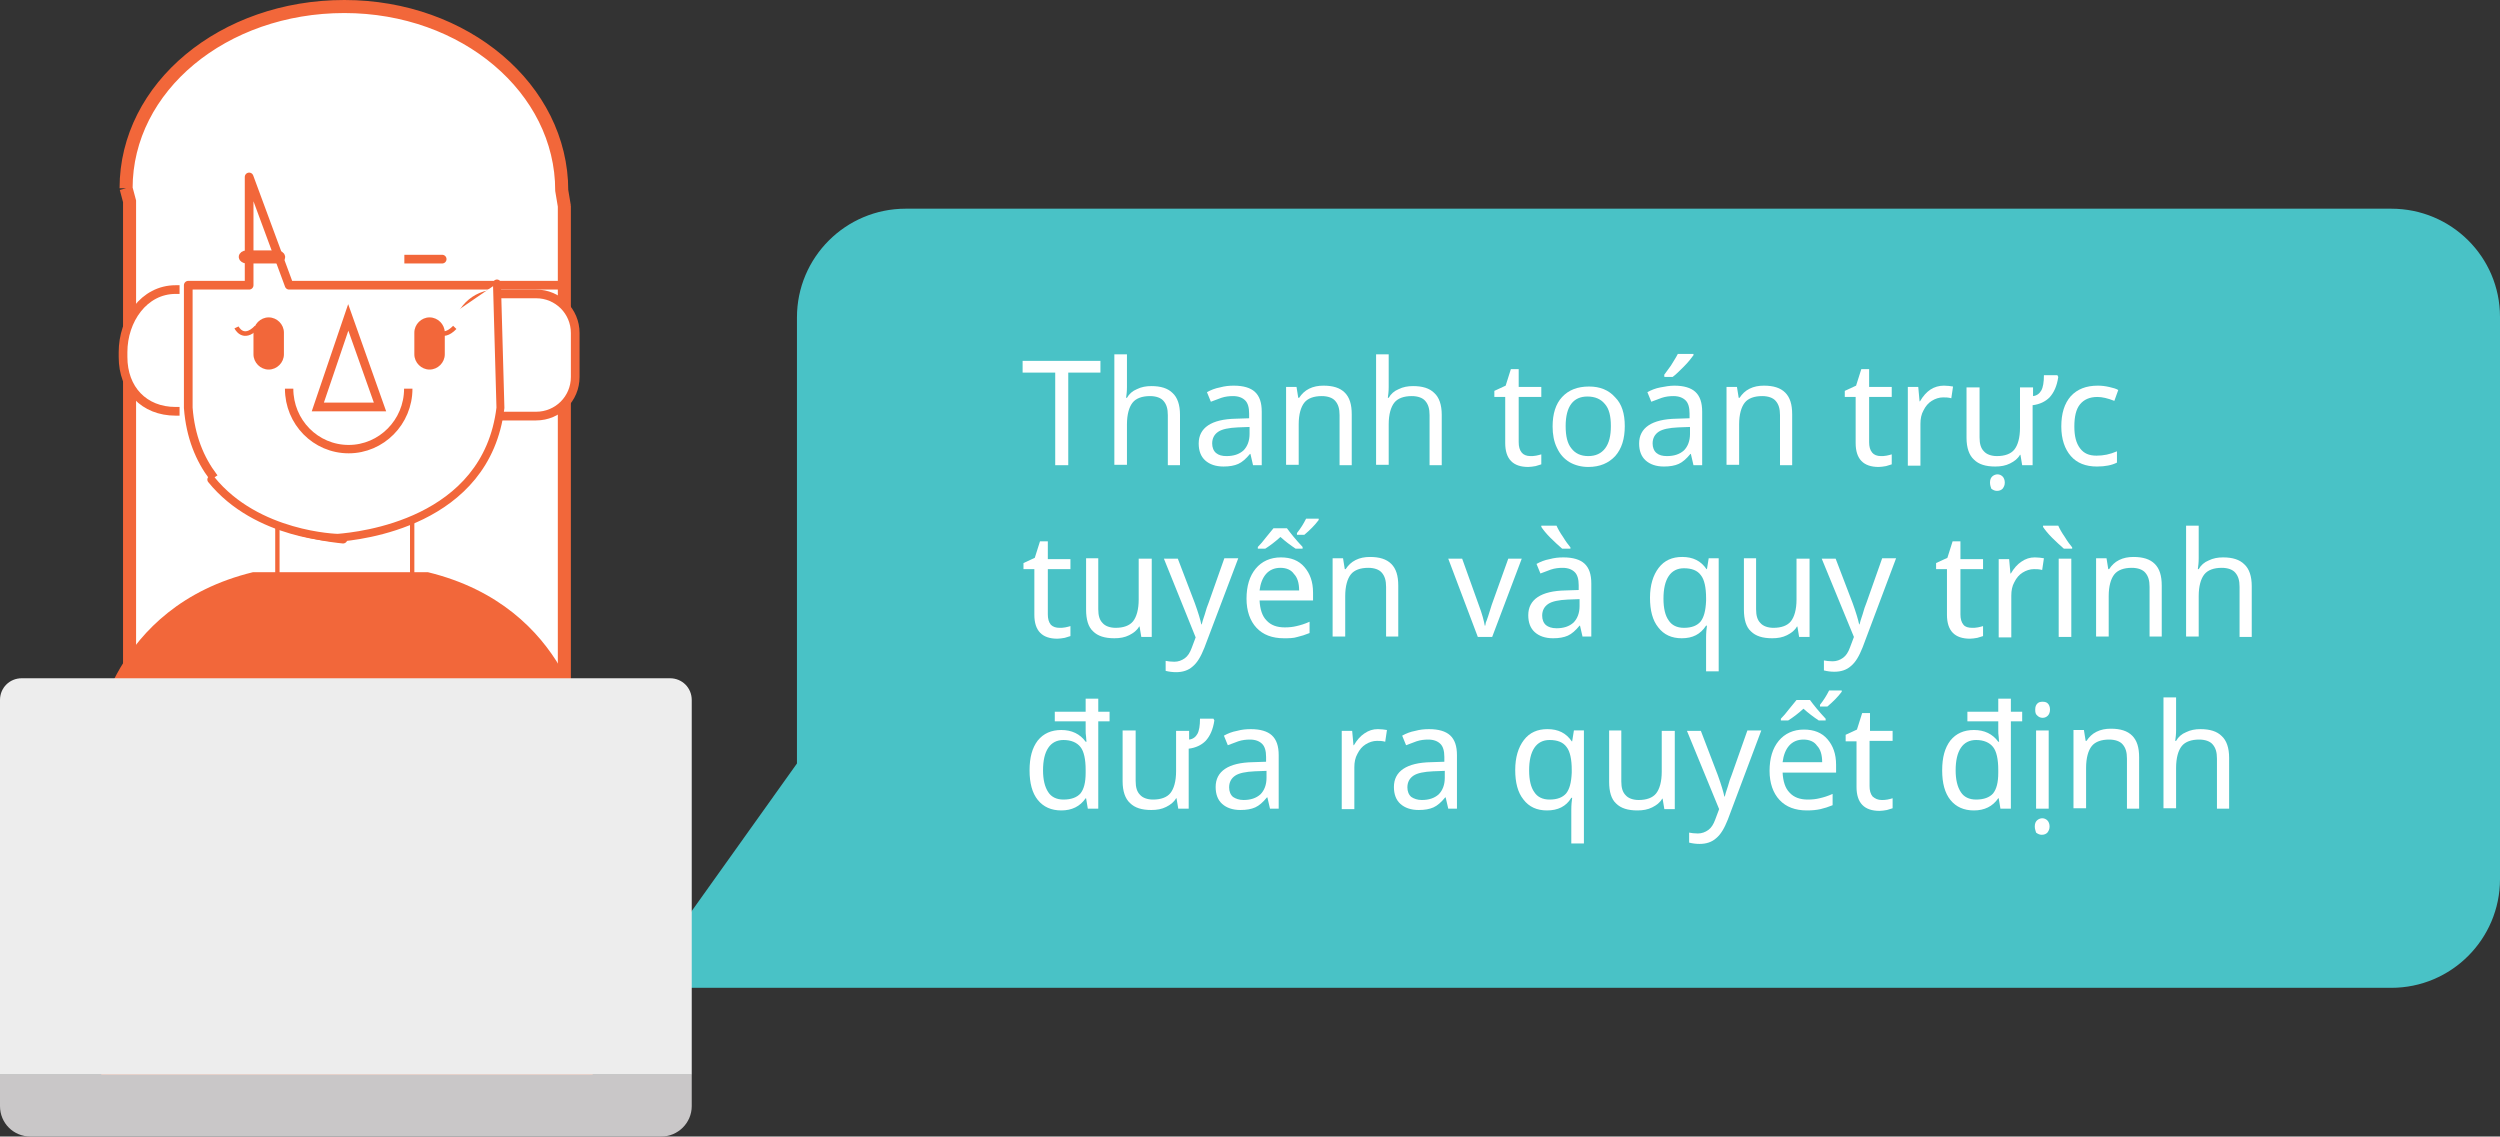 <?xml version="1.0" encoding="utf-8"?>
<!-- Generator: Adobe Illustrator 19.0.0, SVG Export Plug-In . SVG Version: 6.00 Build 0)  -->
<svg version="1.1" id="Layer_1" xmlns="http://www.w3.org/2000/svg" xmlns:xlink="http://www.w3.org/1999/xlink" x="0px" y="0px"
	 viewBox="0 0 575 261.4" style="enable-background:new 0 0 575 261.4;" xml:space="preserve">
<rect x="0" y="0" width="575" height="261.4" fill="#333333" stroke="none"/>
<style type="text/css">
	.st0{fill:#FFFFFF;stroke:#F2673A;stroke-width:3;stroke-miterlimit:10;}
	.st1{fill:#FFFFFF;stroke:#F2673A;stroke-width:2;stroke-miterlimit:10;}
	.st2{fill:#FFFFFF;stroke:#F2673A;stroke-miterlimit:10;}
	.st3{fill:none;stroke:#F2673A;stroke-width:2;stroke-linecap:round;stroke-linejoin:round;stroke-miterlimit:10;}
	.st4{fill:#FFFFFF;stroke:#F2673A;stroke-width:1.825;stroke-linecap:round;stroke-linejoin:round;stroke-miterlimit:10;}
	.st5{fill:#F2673A;}
	.st6{fill:none;stroke:#F2673A;stroke-width:1.927;stroke-miterlimit:10;}
	.st7{fill:none;stroke:#F2673A;stroke-width:1.054;stroke-miterlimit:10;}
	.st8{fill:#49C2C6;}
	.st9{fill:#FFFFFF;}
	.st10{fill:#EDEDED;}
	.st11{fill:#C9C7C8;}
</style>
<g id="XMLID_211_">
	<path id="XMLID_204_" class="st0" d="M29,43.3l0.8,3v117.8l100-1.9v-115v0.2l-0.6-3.6c0-23.4-22.3-42.3-50-42.3
		C51.4,1.5,29,20,29,43.3"/>
	<path id="XMLID_203_" class="st1" d="M41.3,94.6h-0.9c-7.3,0-12.1-5.1-12.1-12.5v-1.1c0-7.4,4.8-14.4,12.1-14.4h0.9"/>
	<path id="XMLID_202_" class="st1" d="M132.3,76.6c0-5-4-9-9-9h-9.1c-5,0-9,4-9,9v10.1c0,5,4,9,9,9h9.1c5,0,9-4,9-9V76.6z"/>
	<polyline id="XMLID_201_" class="st2" points="63.8,113.6 63.8,145.1 94.8,145.1 94.8,113.6 	"/>
	<path id="XMLID_200_" class="st3" d="M78.9,124c-4.8-0.5-33.6-3.6-35.6-30.2V66.6v-1h14V40.7l9.2,24.9h62.8"/>
	<path id="XMLID_222_" class="st4" d="M114.3,65.2l0.8,28.6c-3.2,26.6-32.6,29.5-37.4,29.9c0,0-18.6-0.4-29.1-13.4"/>
	<path id="XMLID_199_" class="st5" d="M65.3,81.5c0,1.9-1.6,3.5-3.5,3.5l0,0c-1.9,0-3.5-1.6-3.5-3.5v-5c0-1.9,1.6-3.5,3.5-3.5l0,0
		c1.9,0,3.5,1.6,3.5,3.5V81.5z"/>
	<path id="XMLID_198_" class="st5" d="M102.3,81.5c0,1.9-1.6,3.5-3.5,3.5l0,0c-1.9,0-3.5-1.6-3.5-3.5v-5c0-1.9,1.6-3.5,3.5-3.5l0,0
		c1.9,0,3.5,1.6,3.5,3.5V81.5z"/>
	<path id="XMLID_197_" class="st1" d="M63.8,59.6h-7.1c-0.4,0-0.8-0.3-0.8-0.5l0,0c0-0.2,0.3-0.5,0.8-0.5h7.1c0.4,0,0.8,0.3,0.8,0.5
		l0,0C64.6,59.4,64.3,59.6,63.8,59.6z"/>
	<path id="XMLID_196_" class="st5" d="M98.4,131.6H80.6h-5.2H58.2c-32.9,8-36.4,38-36.4,38h53.6h5.2h54.1
		C134.8,169.6,131.3,139.6,98.4,131.6z"/>
	<path id="XMLID_195_" class="st1" d="M100.9,59.6h-7.1c-0.4,0-0.8,0-0.8,0l0,0c0,0,0.3,0,0.8,0H100.9c0.4,0,0.8,0,0.8,0l0,0
		C101.7,59.6,101.3,59.6,100.9,59.6z"/>
	<polygon id="XMLID_194_" class="st1" points="80.1,73 73.1,93.6 87.4,93.6 	"/>
	<path id="XMLID_215_" class="st6" d="M93.9,89.4c0,7.7-6.2,13.9-13.7,13.9c-7.6,0-13.7-6.2-13.7-13.9"/>
	<path id="XMLID_214_" class="st7" d="M100,75.3c0,0,1.5,3.2,4.6,0"/>
	<path id="XMLID_213_" class="st7" d="M54.4,75.3c0,0,1.5,3.2,4.6,0"/>
	<rect id="XMLID_193_" x="23.3" y="169.6" class="st5" width="113" height="91"/>
</g>
<path id="XMLID_210_" class="st8" d="M550,48H208.3c-13.8,0-25,11.2-25,25v102.6l-36.8,51.6h61.7H228h322c13.8,0,25-11.2,25-25V72.9
	C575,59.1,563.8,48,550,48z"/>
<g id="XMLID_205_">
	<path id="XMLID_209_" class="st9" d="M245.7,107h-3V85.7h-7.5v-2.7h17.9v2.7h-7.4V107z"/>
	<path id="XMLID_216_" class="st9" d="M268.6,107V95.5c0-1.5-0.3-2.5-1-3.3c-0.6-0.7-1.7-1.1-3.1-1.1c-1.8,0-3.2,0.5-4,1.5
		c-0.8,1-1.3,2.7-1.3,5v9.3h-2.9V81.5h2.9V89c0,1-0.1,1.8-0.2,2.5h0.2c0.5-0.9,1.3-1.6,2.3-2c1-0.5,2.1-0.7,3.3-0.7
		c2.2,0,3.8,0.5,4.9,1.6c1.1,1,1.7,2.7,1.7,5V107H268.6z"/>
	<path id="XMLID_218_" class="st9" d="M288.2,107l-0.6-2.6h-0.1c-0.9,1.1-1.8,1.9-2.7,2.3c-0.9,0.4-2,0.6-3.4,0.6
		c-1.8,0-3.2-0.5-4.2-1.4c-1-0.9-1.5-2.2-1.5-3.9c0-3.6,2.9-5.6,8.6-5.7l3-0.1v-1.1c0-1.4-0.3-2.4-0.9-3c-0.6-0.6-1.5-1-2.8-1
		c-0.9,0-1.8,0.1-2.7,0.4c-0.8,0.3-1.6,0.6-2.4,0.9l-0.9-2.2c0.9-0.5,1.9-0.9,3-1.1c1.1-0.3,2.1-0.4,3.2-0.4c2.2,0,3.8,0.5,4.8,1.4
		c1.1,1,1.6,2.5,1.6,4.6V107H288.2z M282.1,104.9c1.6,0,2.9-0.4,3.9-1.3c0.9-0.9,1.4-2.2,1.4-3.8v-1.6l-2.7,0.1
		c-2.1,0.1-3.6,0.4-4.5,1c-0.9,0.6-1.4,1.5-1.4,2.7c0,0.9,0.3,1.7,0.9,2.2C280.3,104.7,281.1,104.9,282.1,104.9z"/>
	<path id="XMLID_221_" class="st9" d="M308.1,107V95.5c0-1.5-0.3-2.5-1-3.3c-0.6-0.7-1.7-1.1-3.1-1.1c-1.8,0-3.2,0.5-4,1.5
		c-0.8,1-1.3,2.7-1.3,5v9.3h-2.9V89h2.4l0.4,2.5h0.2c0.6-0.9,1.3-1.6,2.3-2.1c1-0.5,2.1-0.7,3.3-0.7c2.2,0,3.8,0.5,4.9,1.6
		s1.6,2.7,1.6,5V107H308.1z"/>
	<path id="XMLID_224_" class="st9" d="M328.8,107V95.5c0-1.5-0.3-2.5-1-3.3c-0.6-0.7-1.7-1.1-3.1-1.1c-1.8,0-3.2,0.5-4,1.5
		c-0.8,1-1.3,2.7-1.3,5v9.3h-2.9V81.5h2.9V89c0,1-0.1,1.8-0.2,2.5h0.2c0.5-0.9,1.3-1.6,2.3-2c1-0.5,2.1-0.7,3.3-0.7
		c2.2,0,3.8,0.5,4.9,1.6c1.1,1,1.7,2.7,1.7,5V107H328.8z"/>
	<path id="XMLID_226_" class="st9" d="M352,104.9c0.4,0,0.8,0,1.3-0.1s0.9-0.2,1.2-0.3v2.3c-0.3,0.1-0.7,0.2-1.3,0.4
		c-0.6,0.1-1.2,0.2-1.7,0.2c-3.5,0-5.3-1.8-5.3-5.5V91.3h-2.5v-1.4l2.6-1.2l1.2-3.8h1.8V89h5.2v2.3h-5.2v10.4c0,1,0.2,1.8,0.7,2.4
		C350.4,104.6,351.1,104.9,352,104.9z"/>
	<path id="XMLID_228_" class="st9" d="M373.7,98c0,2.9-0.7,5.2-2.2,6.9c-1.5,1.6-3.5,2.5-6.2,2.5c-1.6,0-3.1-0.4-4.3-1.1
		c-1.3-0.8-2.2-1.8-2.9-3.3c-0.7-1.4-1-3.1-1-4.9c0-2.9,0.7-5.2,2.2-6.8c1.5-1.6,3.5-2.4,6.2-2.4c2.5,0,4.5,0.8,6,2.5
		C373,92.9,373.7,95.1,373.7,98z M360.1,98c0,2.3,0.4,4,1.3,5.1c0.9,1.2,2.2,1.8,3.9,1.8c1.7,0,3-0.6,3.9-1.8
		c0.9-1.2,1.3-2.9,1.3-5.1c0-2.3-0.4-4-1.4-5.1c-0.9-1.1-2.2-1.7-4-1.7C361.9,91.2,360.1,93.4,360.1,98z"/>
	<path id="XMLID_231_" class="st9" d="M389.5,107l-0.6-2.6h-0.1c-0.9,1.1-1.8,1.9-2.7,2.3c-0.9,0.4-2,0.6-3.4,0.6
		c-1.8,0-3.2-0.5-4.2-1.4c-1-0.9-1.5-2.2-1.5-3.9c0-3.6,2.9-5.6,8.6-5.7l3-0.1v-1.1c0-1.4-0.3-2.4-0.9-3c-0.6-0.6-1.5-1-2.8-1
		c-0.9,0-1.8,0.1-2.7,0.4c-0.8,0.3-1.6,0.6-2.4,0.9l-0.9-2.2c0.9-0.5,1.9-0.9,3-1.1s2.1-0.4,3.2-0.4c2.2,0,3.8,0.5,4.8,1.4
		c1.1,1,1.6,2.5,1.6,4.6V107H389.5z M383.4,104.9c1.6,0,2.9-0.4,3.9-1.3c0.9-0.9,1.4-2.2,1.4-3.8v-1.6l-2.7,0.1
		c-2.1,0.1-3.6,0.4-4.5,1c-0.9,0.6-1.4,1.5-1.4,2.7c0,0.9,0.3,1.7,0.9,2.2C381.6,104.7,382.4,104.9,383.4,104.9z M382.7,86.3
		c0.4-0.5,0.9-1.3,1.6-2.2c0.6-1,1.2-1.9,1.6-2.7h3.6v0.3c-0.5,0.7-1.2,1.6-2.2,2.6s-1.9,1.9-2.6,2.4h-1.9V86.3z"/>
	<path id="XMLID_235_" class="st9" d="M409.4,107V95.5c0-1.5-0.3-2.5-1-3.3c-0.6-0.7-1.7-1.1-3.1-1.1c-1.8,0-3.2,0.5-4,1.5
		c-0.8,1-1.3,2.7-1.3,5v9.3h-2.9V89h2.4l0.4,2.5h0.2c0.6-0.9,1.3-1.6,2.3-2.1c1-0.5,2.1-0.7,3.3-0.7c2.2,0,3.8,0.5,4.9,1.6
		c1.1,1.1,1.6,2.7,1.6,5V107H409.4z"/>
	<path id="XMLID_237_" class="st9" d="M432.6,104.9c0.4,0,0.8,0,1.3-0.1s0.9-0.2,1.2-0.3v2.3c-0.3,0.1-0.7,0.2-1.3,0.4
		c-0.6,0.1-1.2,0.2-1.7,0.2c-3.5,0-5.3-1.8-5.3-5.5V91.3h-2.5v-1.4l2.6-1.2l1.2-3.8h1.8V89h5.2v2.3h-5.2v10.4c0,1,0.2,1.8,0.7,2.4
		C431,104.6,431.7,104.9,432.6,104.9z"/>
	<path id="XMLID_239_" class="st9" d="M447.1,88.7c0.8,0,1.5,0.1,2.1,0.2l-0.4,2.7c-0.7-0.2-1.3-0.2-1.9-0.2c-0.9,0-1.8,0.3-2.6,0.8
		c-0.8,0.5-1.4,1.2-1.9,2.2c-0.5,0.9-0.7,1.9-0.7,3.1v9.6h-2.9V89h2.4l0.3,3.3h0.1c0.7-1.2,1.5-2.1,2.4-2.7
		C444.9,89,446,88.7,447.1,88.7z"/>
	<path id="XMLID_241_" class="st9" d="M455.3,89.1v11.5c0,1.5,0.3,2.5,1,3.2c0.6,0.7,1.7,1.1,3,1.1c1.8,0,3.2-0.5,4-1.5
		s1.3-2.7,1.3-5v-9.3h3v2c0.9-0.1,1.5-0.6,1.9-1.3c0.4-0.7,0.6-1.9,0.6-3.5h3.1l0.2,0.4c-0.3,2.1-1,3.6-2,4.7c-1,1-2.3,1.6-3.9,1.8
		V107h-2.4l-0.4-2.4h-0.1c-0.5,0.9-1.3,1.5-2.3,2c-1,0.5-2.1,0.7-3.4,0.7c-2.2,0-3.8-0.5-4.9-1.6c-1.1-1-1.7-2.7-1.7-5V89.1H455.3z
		 M457.7,111c0-0.7,0.2-1.1,0.5-1.4c0.3-0.3,0.8-0.5,1.2-0.5c0.5,0,0.9,0.2,1.2,0.5c0.3,0.3,0.5,0.8,0.5,1.4c0,0.6-0.2,1-0.5,1.4
		c-0.3,0.3-0.7,0.5-1.3,0.5c-0.5,0-0.9-0.2-1.3-0.5C457.9,112.1,457.7,111.6,457.7,111z"/>
	<path id="XMLID_244_" class="st9" d="M482.3,107.3c-2.6,0-4.6-0.8-6-2.4c-1.4-1.6-2.2-3.9-2.2-6.8c0-3,0.7-5.3,2.2-7
		c1.5-1.6,3.5-2.4,6.2-2.4c0.9,0,1.7,0.1,2.6,0.3c0.9,0.2,1.6,0.4,2.1,0.7l-0.9,2.5c-1.5-0.6-2.8-0.9-3.9-0.9c-1.8,0-3.1,0.6-4,1.7
		c-0.9,1.1-1.3,2.8-1.3,5.1c0,2.2,0.4,3.8,1.3,5c0.9,1.2,2.1,1.7,3.8,1.7c1.6,0,3.1-0.3,4.7-1v2.6
		C485.7,107,484.2,107.3,482.3,107.3z"/>
	<path id="XMLID_246_" class="st9" d="M243.7,144.4c0.4,0,0.8,0,1.3-0.1c0.5-0.1,0.9-0.2,1.2-0.3v2.3c-0.3,0.1-0.7,0.2-1.3,0.4
		c-0.6,0.1-1.2,0.2-1.7,0.2c-3.5,0-5.3-1.8-5.3-5.5v-10.5h-2.5v-1.4l2.6-1.2l1.2-3.8h1.8v4.1h5.2v2.3h-5.2v10.4c0,1,0.2,1.8,0.7,2.4
		C242.2,144.2,242.9,144.4,243.7,144.4z"/>
	<path id="XMLID_248_" class="st9" d="M252.6,128.5v11.6c0,1.5,0.3,2.5,1,3.2c0.6,0.7,1.7,1.1,3,1.1c1.8,0,3.2-0.5,4-1.5
		c0.8-1,1.3-2.7,1.3-5v-9.4h3v18h-2.4l-0.4-2.4h-0.1c-0.5,0.9-1.3,1.5-2.3,2c-1,0.5-2.1,0.7-3.4,0.7c-2.2,0-3.8-0.5-4.9-1.6
		c-1.1-1-1.6-2.7-1.6-5v-11.8H252.6z"/>
	<path id="XMLID_250_" class="st9" d="M267.7,128.5h3.2l3.9,10.2c0.8,2.2,1.3,3.9,1.5,4.9h0.1c0.1-0.4,0.3-1.2,0.7-2.3
		c0.3-1.1,0.6-2,0.9-2.7l3.6-10.2h3.2L277,149c-0.8,2-1.6,3.4-2.7,4.3c-1,0.9-2.3,1.3-3.8,1.3c-0.8,0-1.6-0.1-2.4-0.3v-2.3
		c0.5,0.1,1.2,0.2,2,0.2c0.9,0,1.7-0.3,2.4-0.8c0.7-0.5,1.2-1.3,1.6-2.4l0.9-2.4L267.7,128.5z"/>
	<path id="XMLID_252_" class="st9" d="M295.3,146.8c-2.7,0-4.8-0.8-6.3-2.4c-1.5-1.6-2.3-3.9-2.3-6.7c0-2.9,0.7-5.2,2.1-6.9
		c1.4-1.7,3.4-2.6,5.8-2.6c2.3,0,4.1,0.7,5.4,2.2c1.3,1.5,2,3.4,2,5.9v1.8h-12.3c0.1,2,0.6,3.6,1.6,4.6c1,1.1,2.4,1.6,4.2,1.6
		c1,0,1.9-0.1,2.7-0.3c0.9-0.2,1.9-0.5,3-1v2.6c-1,0.4-1.9,0.7-2.8,0.9C297.5,146.8,296.4,146.8,295.3,146.8z M299.6,126.2h-1.6
		c-1.2-0.8-2.4-1.7-3.5-2.7c-1.2,1.1-2.4,2-3.5,2.7h-1.7v-0.4c0.6-0.6,1.2-1.3,1.8-2.1c0.6-0.7,1.2-1.5,1.8-2.2h3.1
		c0.8,1.1,2,2.6,3.6,4.3V126.2z M294.5,130.6c-1.4,0-2.5,0.5-3.3,1.4c-0.8,0.9-1.3,2.2-1.5,3.8h9.1c0-1.7-0.4-3-1.2-3.8
		C297,131.1,295.9,130.6,294.5,130.6z M298.3,122.6c0.8-1,1.5-2.1,2.1-3.3h2.9v0.3c-0.9,1.2-2,2.3-3.3,3.4h-1.7V122.6z"/>
	<path id="XMLID_257_" class="st9" d="M318.8,146.5V135c0-1.5-0.3-2.5-1-3.3c-0.6-0.7-1.7-1.1-3.1-1.1c-1.8,0-3.2,0.5-4,1.5
		c-0.8,1-1.3,2.7-1.3,5v9.3h-2.9v-18h2.4l0.4,2.5h0.2c0.6-0.9,1.3-1.6,2.3-2.1c1-0.5,2.1-0.7,3.3-0.7c2.2,0,3.8,0.5,4.9,1.6
		c1.1,1.1,1.6,2.7,1.6,5v11.7H318.8z"/>
	<path id="XMLID_259_" class="st9" d="M339.9,146.5l-6.8-18h3.2l3.8,10.6c0.8,2.1,1.2,3.7,1.4,4.8h0.1c0-0.1,0.1-0.3,0.1-0.5
		c0-0.2,0.1-0.4,0.2-0.6c0.1-0.2,0.5-1.4,1.2-3.7l3.8-10.6h3.1l-6.8,18H339.9z"/>
	<path id="XMLID_261_" class="st9" d="M364,146.5l-0.6-2.6h-0.1c-0.9,1.1-1.8,1.9-2.7,2.3c-0.9,0.4-2,0.6-3.4,0.6
		c-1.8,0-3.2-0.5-4.2-1.4c-1-0.9-1.5-2.2-1.5-3.9c0-3.6,2.9-5.6,8.6-5.7l3-0.1v-1.1c0-1.4-0.3-2.4-0.9-3c-0.6-0.6-1.5-1-2.8-1
		c-0.9,0-1.8,0.1-2.7,0.4c-0.8,0.3-1.6,0.6-2.4,0.9l-0.9-2.2c0.9-0.5,1.9-0.9,3-1.1c1.1-0.3,2.1-0.4,3.2-0.4c2.2,0,3.8,0.5,4.8,1.4
		c1.1,1,1.6,2.5,1.6,4.6v12.2H364z M361.3,126.2h-2c-0.8-0.7-1.7-1.5-2.7-2.5c-1-1-1.7-1.9-2.1-2.5v-0.3h3.5
		c0.3,0.7,0.8,1.6,1.5,2.6c0.6,1,1.2,1.8,1.7,2.4V126.2z M358,144.5c1.6,0,2.9-0.4,3.9-1.3c0.9-0.9,1.4-2.2,1.4-3.8v-1.6l-2.7,0.1
		c-2.1,0.1-3.6,0.4-4.5,1c-0.9,0.6-1.4,1.5-1.4,2.7c0,0.9,0.3,1.7,0.9,2.2C356.1,144.2,356.9,144.5,358,144.5z"/>
	<path id="XMLID_265_" class="st9" d="M386.8,146.8c-2.3,0-4.1-0.8-5.4-2.5c-1.3-1.6-1.9-3.9-1.9-6.8c0-2.9,0.7-5.2,2-6.9
		c1.3-1.7,3.1-2.5,5.4-2.5c2.5,0,4.3,0.9,5.6,2.8h0.1l0.4-2.5h2.3v26h-2.9v-7.7c0-1.2,0.1-2.1,0.2-2.8h-0.2
		C391.1,145.9,389.3,146.8,386.8,146.8z M387.3,144.4c1.8,0,3-0.5,3.8-1.4c0.8-1,1.2-2.5,1.3-4.8v-0.6c0-2.5-0.4-4.3-1.2-5.3
		c-0.8-1.1-2.1-1.6-3.9-1.6c-1.5,0-2.7,0.6-3.5,1.8c-0.8,1.2-1.2,2.9-1.2,5.2c0,2.2,0.4,3.9,1.2,5
		C384.5,143.8,385.7,144.4,387.3,144.4z"/>
	<path id="XMLID_268_" class="st9" d="M403.9,128.5v11.6c0,1.5,0.3,2.5,1,3.2c0.6,0.7,1.7,1.1,3,1.1c1.8,0,3.2-0.5,4-1.5
		s1.3-2.7,1.3-5v-9.4h3v18h-2.4l-0.4-2.4h-0.1c-0.5,0.9-1.3,1.5-2.3,2c-1,0.5-2.1,0.7-3.4,0.7c-2.2,0-3.8-0.5-4.9-1.6
		c-1.1-1-1.6-2.7-1.6-5v-11.8H403.9z"/>
	<path id="XMLID_270_" class="st9" d="M419,128.5h3.2l3.9,10.2c0.8,2.2,1.3,3.9,1.5,4.9h0.1c0.1-0.4,0.3-1.2,0.7-2.3
		c0.3-1.1,0.6-2,0.9-2.7l3.6-10.2h3.2l-7.7,20.5c-0.8,2-1.6,3.4-2.7,4.3c-1,0.9-2.3,1.3-3.8,1.3c-0.8,0-1.6-0.1-2.4-0.3v-2.3
		c0.5,0.1,1.2,0.2,2,0.2c0.9,0,1.7-0.3,2.4-0.8c0.7-0.5,1.2-1.3,1.6-2.4l0.9-2.4L419,128.5z"/>
	<path id="XMLID_272_" class="st9" d="M453.6,144.4c0.4,0,0.8,0,1.3-0.1s0.9-0.2,1.2-0.3v2.3c-0.3,0.1-0.7,0.2-1.3,0.4
		c-0.6,0.1-1.2,0.2-1.7,0.2c-3.5,0-5.3-1.8-5.3-5.5v-10.5h-2.5v-1.4l2.6-1.2l1.2-3.8h1.8v4.1h5.2v2.3h-5.2v10.4c0,1,0.2,1.8,0.7,2.4
		C452,144.2,452.7,144.4,453.6,144.4z"/>
	<path id="XMLID_274_" class="st9" d="M468,128.2c0.8,0,1.5,0.1,2.1,0.2l-0.4,2.7c-0.7-0.2-1.3-0.2-1.9-0.2c-0.9,0-1.8,0.3-2.6,0.8
		c-0.8,0.5-1.4,1.2-1.9,2.2c-0.5,0.9-0.7,1.9-0.7,3.1v9.6h-2.9v-18h2.4l0.3,3.3h0.1c0.7-1.2,1.5-2.1,2.4-2.7
		C465.9,128.5,466.9,128.2,468,128.2z"/>
	<path id="XMLID_276_" class="st9" d="M476.7,126.2h-2c-0.8-0.7-1.7-1.5-2.7-2.5c-1-1-1.7-1.9-2.1-2.5v-0.3h3.5
		c0.3,0.7,0.8,1.6,1.5,2.6c0.6,1,1.2,1.8,1.7,2.4V126.2z M476.4,146.5h-2.9v-18h2.9V146.5z"/>
	<path id="XMLID_279_" class="st9" d="M494.4,146.5V135c0-1.5-0.3-2.5-1-3.3c-0.6-0.7-1.7-1.1-3.1-1.1c-1.8,0-3.2,0.5-4,1.5
		c-0.8,1-1.3,2.7-1.3,5v9.3h-2.9v-18h2.4l0.4,2.5h0.2c0.6-0.9,1.3-1.6,2.3-2.1c1-0.5,2.1-0.7,3.3-0.7c2.2,0,3.8,0.5,4.9,1.6
		c1.1,1.1,1.6,2.7,1.6,5v11.7H494.4z"/>
	<path id="XMLID_281_" class="st9" d="M515.1,146.5V135c0-1.5-0.3-2.5-1-3.3c-0.6-0.7-1.7-1.1-3.1-1.1c-1.8,0-3.2,0.5-4,1.5
		c-0.8,1-1.3,2.7-1.3,5v9.3h-2.9v-25.5h2.9v7.5c0,1-0.1,1.8-0.2,2.5h0.2c0.5-0.9,1.3-1.6,2.3-2c1-0.5,2.1-0.7,3.3-0.7
		c2.2,0,3.8,0.5,4.9,1.6c1.1,1,1.7,2.7,1.7,5v11.7H515.1z"/>
	<path id="XMLID_283_" class="st9" d="M244.1,186.4c-2.3,0-4.1-0.8-5.4-2.4c-1.3-1.6-1.9-3.9-1.9-6.8c0-3,0.6-5.2,1.9-6.9
		c1.3-1.6,3.1-2.4,5.4-2.4c2.4,0,4.3,0.9,5.6,2.7h0.2c0-0.2-0.1-0.5-0.1-1.1c-0.1-0.6-0.1-1.1-0.1-1.6v-2h-7.1v-2.2h7.1v-3h2.9v3
		h2.6v2.2h-2.6V186h-2.4l-0.4-2.4h-0.1C248.4,185.5,246.5,186.4,244.1,186.4z M244.6,183.9c1.8,0,3.1-0.5,3.9-1.4
		c0.8-1,1.2-2.5,1.2-4.8v-0.6c0-2.5-0.4-4.3-1.2-5.3c-0.8-1-2.1-1.6-3.9-1.6c-1.5,0-2.7,0.6-3.5,1.8c-0.8,1.2-1.2,2.9-1.2,5.2
		c0,2.1,0.4,3.8,1.2,5C241.8,183.3,243,183.9,244.6,183.9z"/>
	<path id="XMLID_286_" class="st9" d="M261.2,168.1v11.5c0,1.5,0.3,2.5,1,3.2c0.6,0.7,1.7,1.1,3,1.1c1.8,0,3.2-0.5,4-1.5
		s1.3-2.7,1.3-5v-9.3h3v2c0.9-0.1,1.5-0.6,1.9-1.3c0.4-0.7,0.6-1.9,0.6-3.5h3.1l0.2,0.4c-0.3,2.1-1,3.6-2,4.7c-1,1-2.3,1.6-3.9,1.8
		V186H271l-0.4-2.4h-0.1c-0.5,0.9-1.3,1.5-2.3,2c-1,0.5-2.1,0.7-3.4,0.7c-2.2,0-3.8-0.5-4.9-1.6c-1.1-1-1.7-2.7-1.7-5v-11.7H261.2z"
		/>
	<path id="XMLID_288_" class="st9" d="M292.1,186l-0.6-2.6h-0.1c-0.9,1.1-1.8,1.9-2.7,2.3c-0.9,0.4-2,0.6-3.4,0.6
		c-1.8,0-3.2-0.5-4.2-1.4c-1-0.9-1.5-2.2-1.5-3.9c0-3.6,2.9-5.6,8.6-5.7l3-0.1v-1.1c0-1.4-0.3-2.4-0.9-3c-0.6-0.6-1.5-1-2.8-1
		c-0.9,0-1.8,0.1-2.7,0.4c-0.8,0.3-1.6,0.6-2.4,0.9l-0.9-2.2c0.9-0.5,1.9-0.9,3-1.1c1.1-0.3,2.1-0.4,3.2-0.4c2.2,0,3.8,0.5,4.8,1.4
		c1.1,1,1.6,2.5,1.6,4.6V186H292.1z M286,184c1.6,0,2.9-0.4,3.9-1.3c0.9-0.9,1.4-2.2,1.4-3.8v-1.6l-2.7,0.1c-2.1,0.1-3.6,0.4-4.5,1
		c-0.9,0.6-1.4,1.5-1.4,2.7c0,0.9,0.3,1.7,0.9,2.2C284.2,183.7,285,184,286,184z"/>
	<path id="XMLID_291_" class="st9" d="M316.9,167.7c0.8,0,1.5,0.1,2.1,0.2l-0.4,2.7c-0.7-0.2-1.3-0.2-1.9-0.2
		c-0.9,0-1.8,0.3-2.6,0.8c-0.8,0.5-1.4,1.2-1.9,2.2c-0.5,0.9-0.7,1.9-0.7,3.1v9.6h-2.9v-18h2.4l0.3,3.3h0.1c0.7-1.2,1.5-2.1,2.4-2.7
		C314.8,168,315.8,167.7,316.9,167.7z"/>
	<path id="XMLID_293_" class="st9" d="M333.1,186l-0.6-2.6h-0.1c-0.9,1.1-1.8,1.9-2.7,2.3c-0.9,0.4-2,0.6-3.4,0.6
		c-1.8,0-3.2-0.5-4.2-1.4c-1-0.9-1.5-2.2-1.5-3.9c0-3.6,2.9-5.6,8.6-5.7l3-0.1v-1.1c0-1.4-0.3-2.4-0.9-3c-0.6-0.6-1.5-1-2.8-1
		c-0.9,0-1.8,0.1-2.7,0.4c-0.8,0.3-1.6,0.6-2.4,0.9l-0.9-2.2c0.9-0.5,1.9-0.9,3-1.1c1.1-0.3,2.1-0.4,3.2-0.4c2.2,0,3.8,0.5,4.8,1.4
		c1.1,1,1.6,2.5,1.6,4.6V186H333.1z M327,184c1.6,0,2.9-0.4,3.9-1.3c0.9-0.9,1.4-2.2,1.4-3.8v-1.6l-2.7,0.1c-2.1,0.1-3.6,0.4-4.5,1
		c-0.9,0.6-1.4,1.5-1.4,2.7c0,0.9,0.3,1.7,0.9,2.2C325.2,183.7,326,184,327,184z"/>
	<path id="XMLID_296_" class="st9" d="M355.8,186.4c-2.3,0-4.1-0.8-5.4-2.5c-1.3-1.6-1.9-3.9-1.9-6.8c0-2.9,0.7-5.2,2-6.9
		c1.3-1.7,3.1-2.5,5.4-2.5c2.5,0,4.3,0.9,5.6,2.8h0.1l0.4-2.5h2.3v26h-2.9v-7.7c0-1.2,0.1-2.1,0.2-2.8h-0.2
		C360.2,185.5,358.3,186.4,355.8,186.4z M356.4,183.9c1.8,0,3-0.5,3.8-1.4c0.8-1,1.2-2.5,1.3-4.8v-0.6c0-2.5-0.4-4.3-1.2-5.3
		c-0.8-1.1-2.1-1.6-3.9-1.6c-1.5,0-2.7,0.6-3.5,1.8c-0.8,1.2-1.2,2.9-1.2,5.2c0,2.2,0.4,3.9,1.2,5
		C353.6,183.3,354.8,183.9,356.4,183.9z"/>
	<path id="XMLID_299_" class="st9" d="M372.9,168.1v11.6c0,1.5,0.3,2.5,1,3.2c0.6,0.7,1.7,1.1,3,1.1c1.8,0,3.2-0.5,4-1.5
		s1.3-2.7,1.3-5v-9.4h3v18h-2.4l-0.4-2.4h-0.1c-0.5,0.9-1.3,1.5-2.3,2c-1,0.5-2.1,0.7-3.4,0.7c-2.2,0-3.8-0.5-4.9-1.6
		c-1.1-1-1.6-2.7-1.6-5v-11.8H372.9z"/>
	<path id="XMLID_301_" class="st9" d="M388,168.1h3.2l3.9,10.2c0.8,2.2,1.3,3.9,1.5,4.9h0.1c0.1-0.4,0.3-1.2,0.7-2.3
		c0.3-1.1,0.6-2,0.9-2.7l3.6-10.2h3.2l-7.7,20.5c-0.8,2-1.6,3.4-2.7,4.3c-1,0.9-2.3,1.3-3.8,1.3c-0.8,0-1.6-0.1-2.4-0.3v-2.3
		c0.5,0.1,1.2,0.2,2,0.2c0.9,0,1.7-0.3,2.4-0.8c0.7-0.5,1.2-1.3,1.6-2.4l0.9-2.4L388,168.1z"/>
	<path id="XMLID_303_" class="st9" d="M415.6,186.4c-2.7,0-4.8-0.8-6.3-2.4c-1.5-1.6-2.3-3.9-2.3-6.7c0-2.9,0.7-5.2,2.1-6.9
		c1.4-1.7,3.4-2.6,5.8-2.6c2.3,0,4.1,0.7,5.4,2.2c1.3,1.5,2,3.4,2,5.9v1.8H410c0.1,2,0.6,3.6,1.6,4.6c1,1.1,2.4,1.6,4.2,1.6
		c1,0,1.9-0.1,2.7-0.3c0.9-0.2,1.9-0.5,3-1v2.6c-1,0.4-1.9,0.7-2.8,0.9C417.8,186.3,416.8,186.4,415.6,186.4z M419.9,165.7h-1.6
		c-1.2-0.8-2.4-1.7-3.5-2.7c-1.2,1.1-2.4,2-3.5,2.7h-1.7v-0.4c0.6-0.6,1.2-1.3,1.8-2.1c0.6-0.7,1.2-1.5,1.8-2.2h3.1
		c0.8,1.1,2,2.6,3.6,4.3V165.7z M414.8,170.1c-1.4,0-2.5,0.5-3.3,1.4c-0.8,0.9-1.3,2.2-1.5,3.8h9.1c0-1.7-0.4-3-1.2-3.8
		C417.3,170.6,416.2,170.1,414.8,170.1z M418.6,162.1c0.8-1,1.5-2.1,2.1-3.3h2.9v0.3c-0.9,1.2-2,2.3-3.3,3.4h-1.7V162.1z"/>
	<path id="XMLID_308_" class="st9" d="M432.8,184c0.4,0,0.8,0,1.3-0.1s0.9-0.2,1.2-0.3v2.3c-0.3,0.1-0.7,0.2-1.3,0.4
		c-0.6,0.1-1.2,0.2-1.7,0.2c-3.5,0-5.3-1.8-5.3-5.5v-10.5h-2.5V169l2.6-1.2l1.2-3.8h1.8v4.1h5.2v2.3H430v10.4c0,1,0.2,1.8,0.7,2.4
		C431.3,183.7,431.9,184,432.8,184z"/>
	<path id="XMLID_310_" class="st9" d="M454,186.4c-2.3,0-4.1-0.8-5.4-2.4c-1.3-1.6-1.9-3.9-1.9-6.8c0-3,0.6-5.2,1.9-6.9
		c1.3-1.6,3.1-2.4,5.4-2.4c2.4,0,4.3,0.9,5.6,2.7h0.2c0-0.2-0.1-0.5-0.1-1.1c-0.1-0.6-0.1-1.1-0.1-1.6v-2h-7.1v-2.2h7.1v-3h2.9v3
		h2.6v2.2h-2.6V186h-2.4l-0.4-2.4h-0.1C458.3,185.5,456.4,186.4,454,186.4z M454.5,183.9c1.8,0,3.1-0.5,3.9-1.4
		c0.8-1,1.2-2.5,1.2-4.8v-0.6c0-2.5-0.4-4.3-1.2-5.3c-0.8-1-2.1-1.6-3.9-1.6c-1.5,0-2.7,0.6-3.5,1.8c-0.8,1.2-1.2,2.9-1.2,5.2
		c0,2.1,0.4,3.8,1.2,5C451.7,183.3,452.9,183.9,454.5,183.9z"/>
	<path id="XMLID_313_" class="st9" d="M468,190.1c0-0.7,0.2-1.1,0.5-1.4c0.3-0.3,0.8-0.5,1.2-0.5c0.5,0,0.9,0.2,1.2,0.5
		c0.3,0.3,0.5,0.8,0.5,1.4c0,0.6-0.2,1-0.5,1.4c-0.3,0.3-0.7,0.5-1.3,0.5c-0.5,0-0.9-0.2-1.3-0.5C468.2,191.1,468,190.7,468,190.1z
		 M468.1,163.2c0-0.7,0.2-1.1,0.5-1.4c0.3-0.3,0.7-0.4,1.2-0.4c0.5,0,0.9,0.1,1.2,0.4c0.3,0.3,0.5,0.8,0.5,1.4
		c0,0.6-0.2,1.1-0.5,1.4c-0.3,0.3-0.7,0.5-1.2,0.5c-0.5,0-0.9-0.2-1.2-0.5C468.2,164.3,468.1,163.9,468.1,163.2z M471.2,186h-2.9
		v-18h2.9V186z"/>
	<path id="XMLID_317_" class="st9" d="M489.2,186v-11.5c0-1.5-0.3-2.5-1-3.3c-0.6-0.7-1.7-1.1-3.1-1.1c-1.8,0-3.2,0.5-4,1.5
		c-0.8,1-1.3,2.7-1.3,5v9.3h-2.9v-18h2.4l0.4,2.5h0.2c0.6-0.9,1.3-1.6,2.3-2.1c1-0.5,2.1-0.7,3.3-0.7c2.2,0,3.8,0.5,4.9,1.6
		c1.1,1.1,1.6,2.7,1.6,5V186H489.2z"/>
	<path id="XMLID_319_" class="st9" d="M509.9,186v-11.5c0-1.5-0.3-2.5-1-3.3c-0.6-0.7-1.7-1.1-3.1-1.1c-1.8,0-3.2,0.5-4,1.5
		c-0.8,1-1.3,2.7-1.3,5v9.3h-2.9v-25.5h2.9v7.5c0,1-0.1,1.8-0.2,2.5h0.2c0.5-0.9,1.3-1.6,2.3-2c1-0.5,2.1-0.7,3.3-0.7
		c2.2,0,3.8,0.5,4.9,1.6c1.1,1,1.7,2.7,1.7,5V186H509.9z"/>
</g>
<path id="XMLID_207_" class="st10" d="M159.1,247.2H0V161c0-2.8,2.2-5,5-5h149.1c2.8,0,5,2.2,5,5V247.2z"/>
<path id="XMLID_206_" class="st11" d="M152.1,261.4H7c-3.9,0-7-3.1-7-7v-7.2h159.1v7.2C159.1,258.3,155.9,261.4,152.1,261.4z"/>
</svg>
